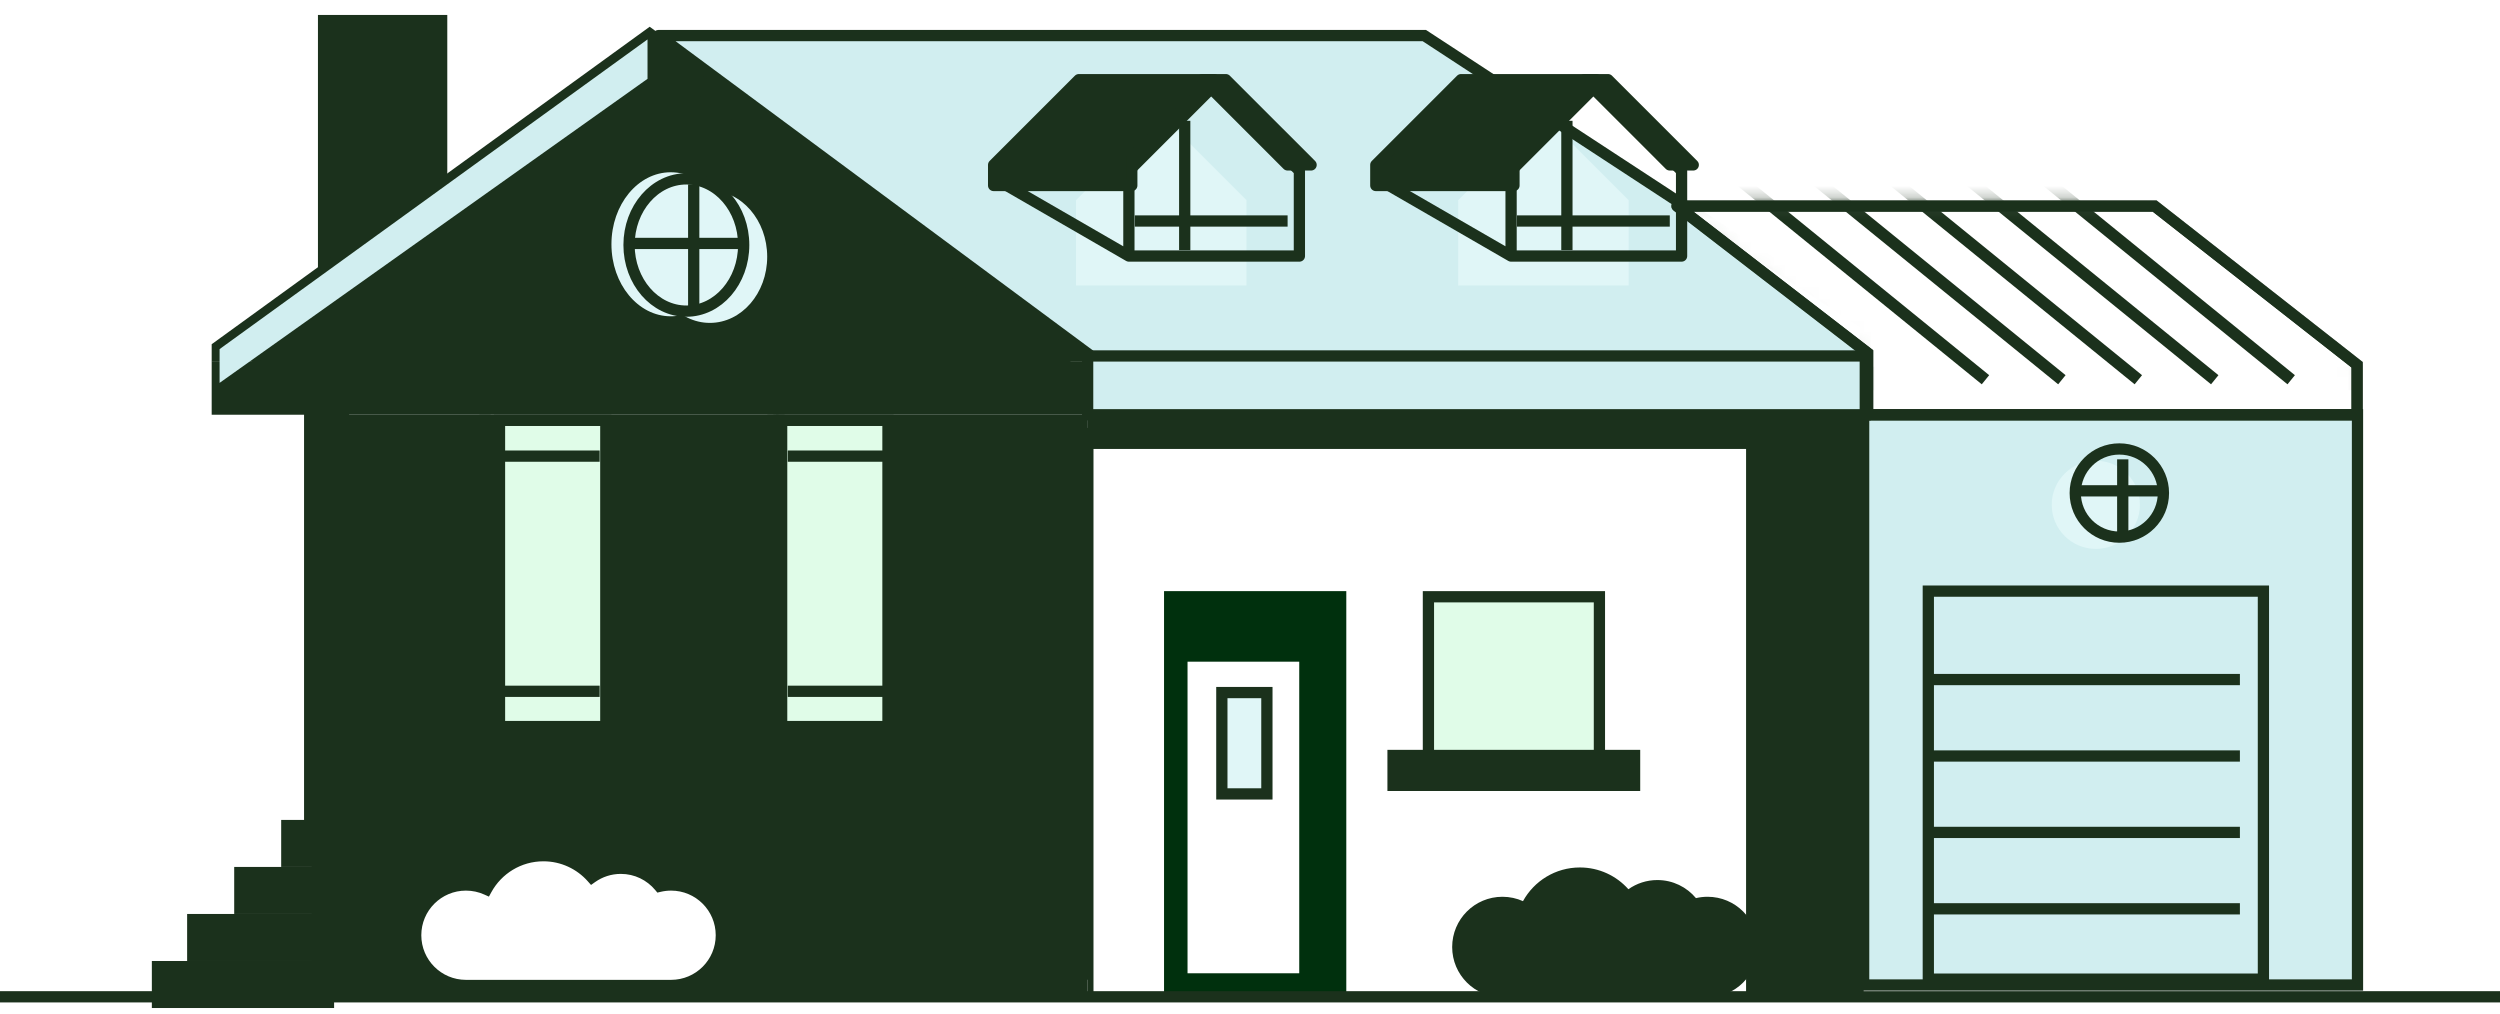 <svg width="222" height="90" viewBox="0 0 222 90" fill="none" xmlns="http://www.w3.org/2000/svg">
<rect width="222" height="90" fill="white"/>
<rect x="28.234" y="1.328" width="11.485" height="26.103" fill="#1B311C"/>
<path d="M27 36H31V74H27V36Z" fill="#1B311C"/>
<mask id="path-3-inside-1_4712_23682" fill="white">
<path d="M113 73H114V77H113V73Z"/>
</mask>
<path d="M113 73H114V77H113V73Z" fill="#E0F6F7"/>
<path d="M113 73V71.434H111.956V73H113ZM114 73H115.566V71.434H114V73ZM114 77V78.044H115.566V77H114ZM113 77H111.956V78.044H113V77ZM113 74.566H114V71.434H113V74.566ZM112.434 73V77H115.566V73H112.434ZM114 75.956H113V78.044H114V75.956ZM114.044 77V73H111.956V77H114.044Z" fill="#1B311C" mask="url(#path-3-inside-1_4712_23682)"/>
<path d="M166.016 33.602H209.347" stroke="#1B311C" stroke-width="2.088"/>
<rect x="24.969" y="72.809" width="16.184" height="4.176" fill="#1B311C"/>
<rect x="20.797" y="76.984" width="16.184" height="4.176" fill="#1B311C"/>
<rect x="16.617" y="81.16" width="16.184" height="4.176" fill="#1B311C"/>
<rect x="13.484" y="85.336" width="16.184" height="4.176" fill="#1B311C"/>
<path d="M27.672 36.828H96.584V88.512H27.672V36.828Z" fill="#1B311C"/>
<rect width="77.787" height="4.699" transform="matrix(1 0 0 -1 18.797 36.828)" fill="#1B311C"/>
<path d="M18.797 32.133H96.584V30.567L57.69 2.375L18.797 30.567V32.133Z" fill="#1B311C"/>
<path d="M27.878 29.523H88.531H91.877L57.786 5.509L24.531 29.523H27.878Z" fill="#1B311C"/>
<path fill-rule="evenodd" clip-rule="evenodd" d="M92.82 33.18H24.644H20.883L58.262 6.033L96.581 33.18H92.82ZM97 38H28V87H97V38Z" fill="#1B311C"/>
<rect x="96.578" y="36.828" width="68.912" height="51.684" fill="#1B311C"/>
<path d="M165.492 36.828H209.345V87.468H165.492V36.828Z" fill="#D1EEF0" stroke="#1B311C"/>
<rect x="96.578" y="36.828" width="52.728" height="8.875" fill="#1B311C"/>
<rect x="97.102" y="39.867" width="57.949" height="48.551" fill="white"/>
<rect x="103.367" y="52.492" width="16.184" height="36.022" fill="#00300D"/>
<rect x="105.453" y="58.758" width="9.919" height="27.669" fill="white"/>
<rect x="126.844" y="52.992" width="15.184" height="14.14" fill="#E0FCE8" stroke="#1B311C"/>
<rect x="123.203" y="66.586" width="22.448" height="3.654" fill="#1B311C"/>
<rect x="108.5" y="61.5" width="4" height="9" fill="#E0F6F7" stroke="#1B311C"/>
<g filter="url(#filter0_d_4712_23682)">
<path fill-rule="evenodd" clip-rule="evenodd" d="M61.683 87.511C64.147 87.51 66.144 85.513 66.144 83.049C66.144 80.584 64.146 78.586 61.681 78.586C61.325 78.586 60.98 78.628 60.648 78.706C59.829 77.725 58.598 77.102 57.22 77.102C56.263 77.102 55.375 77.403 54.648 77.917C53.593 76.731 52.055 75.984 50.342 75.984C48.164 75.984 46.268 77.192 45.288 78.975C44.731 78.725 44.113 78.586 43.462 78.586C40.998 78.586 39 80.584 39 83.049C39 85.513 40.997 87.51 43.461 87.511V87.514H61.683V87.511Z" fill="white"/>
<path d="M61.683 87.511L61.683 87.011L61.183 87.011V87.511H61.683ZM60.648 78.706L60.264 79.027L60.462 79.264L60.763 79.193L60.648 78.706ZM54.648 77.917L54.275 78.249L54.572 78.583L54.937 78.325L54.648 77.917ZM45.288 78.975L45.083 79.431L45.504 79.62L45.726 79.216L45.288 78.975ZM43.461 87.511H43.961V87.011L43.461 87.011L43.461 87.511ZM43.461 87.514H42.961V88.014H43.461V87.514ZM61.683 87.514V88.014H62.183V87.514H61.683ZM61.683 88.011C64.423 88.01 66.644 85.789 66.644 83.049H65.644C65.644 85.236 63.87 87.01 61.683 87.011L61.683 88.011ZM66.644 83.049C66.644 80.308 64.422 78.086 61.681 78.086V79.086C63.87 79.086 65.644 80.86 65.644 83.049H66.644ZM61.681 78.086C61.286 78.086 60.902 78.132 60.532 78.22L60.763 79.193C61.057 79.123 61.365 79.086 61.681 79.086V78.086ZM61.032 78.386C60.122 77.296 58.752 76.602 57.22 76.602V77.602C58.443 77.602 59.536 78.155 60.264 79.027L61.032 78.386ZM57.22 76.602C56.156 76.602 55.169 76.937 54.36 77.508L54.937 78.325C55.582 77.869 56.369 77.602 57.22 77.602V76.602ZM55.022 77.584C53.875 76.297 52.203 75.484 50.342 75.484V76.484C51.906 76.484 53.31 77.166 54.275 78.249L55.022 77.584ZM50.342 75.484C47.974 75.484 45.914 76.798 44.85 78.734L45.726 79.216C46.622 77.587 48.354 76.484 50.342 76.484V75.484ZM45.493 78.519C44.872 78.241 44.185 78.086 43.462 78.086V79.086C44.041 79.086 44.589 79.21 45.083 79.431L45.493 78.519ZM43.462 78.086C40.722 78.086 38.5 80.308 38.5 83.049H39.5C39.5 80.86 41.274 79.086 43.462 79.086V78.086ZM38.5 83.049C38.5 85.789 40.721 88.01 43.461 88.011L43.461 87.011C41.273 87.01 39.5 85.236 39.5 83.049H38.5ZM43.961 87.514V87.511H42.961V87.514H43.961ZM61.683 87.014H43.461V88.014H61.683V87.014ZM61.183 87.511V87.514H62.183V87.511H61.183Z" fill="#1B311C"/>
</g>
<path fill-rule="evenodd" clip-rule="evenodd" d="M151.636 88.558C154.1 88.557 156.097 86.559 156.097 84.095C156.097 81.631 154.099 79.633 151.634 79.633C151.279 79.633 150.933 79.674 150.601 79.753C149.782 78.772 148.551 78.148 147.173 78.148C146.216 78.148 145.329 78.45 144.602 78.964C143.546 77.778 142.008 77.031 140.295 77.031C138.117 77.031 136.221 78.239 135.241 80.022C134.684 79.772 134.066 79.633 133.416 79.633C130.951 79.633 128.953 81.631 128.953 84.095C128.953 86.559 130.95 88.557 133.414 88.558V88.561H151.636V88.558Z" fill="#1B311C"/>
<path d="M0 88.516H222" stroke="#1B311C"/>
<path d="M165.637 36.83L165.637 28.781L126.477 3.157L58.473 3.157L96.583 31.391L96.583 36.83L165.637 36.83Z" fill="#D1EEF0"/>
<path d="M165.637 28.781L166.137 28.781L166.137 28.51L165.911 28.362L165.637 28.781ZM165.637 36.83L165.637 37.33L166.137 37.33L166.137 36.83L165.637 36.83ZM96.583 36.83L96.083 36.83L96.083 37.33L96.583 37.33L96.583 36.83ZM96.583 31.391L97.083 31.391L97.083 31.139L96.88 30.989L96.583 31.391ZM58.473 3.157L58.473 2.657C58.257 2.657 58.066 2.795 57.998 3C57.93 3.205 58.002 3.43 58.175 3.559L58.473 3.157ZM126.477 3.157L126.751 2.739L126.626 2.657L126.477 2.657L126.477 3.157ZM165.137 28.781L165.137 36.83L166.137 36.83L166.137 28.781L165.137 28.781ZM165.637 36.33L96.583 36.33L96.583 37.33L165.637 37.33L165.637 36.33ZM97.083 36.83L97.083 31.391L96.083 31.391L96.083 36.83L97.083 36.83ZM96.88 30.989L58.77 2.755L58.175 3.559L96.285 31.793L96.88 30.989ZM126.203 3.575L165.363 29.199L165.911 28.362L126.751 2.739L126.203 3.575ZM58.473 3.657L126.477 3.657L126.477 2.657L58.473 2.657L58.473 3.657Z" fill="#1B311C"/>
<mask id="mask0_4712_23682" style="mask-type:alpha" maskUnits="userSpaceOnUse" x="148" y="17" width="62" height="21">
<path d="M209.311 36.829L209.311 32.392L191.33 18.296L148.907 18.296L165.837 31.348L165.837 36.829L209.311 36.829Z" fill="#1B311C"/>
<path d="M209.311 32.392L209.811 32.392L209.811 32.149L209.62 31.998L209.311 32.392ZM209.311 36.829L209.311 37.329L209.811 37.329L209.811 36.829L209.311 36.829ZM165.837 36.829L165.337 36.829L165.337 37.329L165.837 37.329L165.837 36.829ZM165.837 31.348L166.337 31.348L166.337 31.102L166.143 30.952L165.837 31.348ZM148.907 18.296L148.907 17.796C148.693 17.796 148.503 17.932 148.434 18.135C148.365 18.337 148.432 18.561 148.602 18.692L148.907 18.296ZM191.33 18.296L191.639 17.903L191.503 17.796L191.33 17.796L191.33 18.296ZM208.811 32.392L208.811 36.829L209.811 36.829L209.811 32.392L208.811 32.392ZM209.311 36.329L165.837 36.329L165.837 37.329L209.311 37.329L209.311 36.329ZM166.337 36.829L166.337 31.348L165.337 31.348L165.337 36.829L166.337 36.829ZM166.143 30.952L149.212 17.9L148.602 18.692L165.532 31.744L166.143 30.952ZM191.022 18.69L209.003 32.785L209.62 31.998L191.639 17.903L191.022 18.69ZM148.907 18.796L191.33 18.796L191.33 17.796L148.907 17.796L148.907 18.796Z" fill="#1B311C"/>
</mask>
<g mask="url(#mask0_4712_23682)">
<path d="M209.319 36.829L209.319 32.392L191.338 18.296L148.915 18.296L165.845 31.348L165.845 36.829L209.319 36.829Z" fill="white"/>
<path d="M209.319 32.392L209.819 32.392L209.819 32.149L209.628 31.998L209.319 32.392ZM209.319 36.829L209.319 37.329L209.819 37.329L209.819 36.829L209.319 36.829ZM165.845 36.829L165.345 36.829L165.345 37.329L165.845 37.329L165.845 36.829ZM165.845 31.348L166.345 31.348L166.345 31.102L166.15 30.952L165.845 31.348ZM148.915 18.296L148.915 17.796C148.701 17.796 148.511 17.932 148.442 18.135C148.373 18.337 148.44 18.561 148.61 18.692L148.915 18.296ZM191.338 18.296L191.647 17.903L191.511 17.796L191.338 17.796L191.338 18.296ZM208.819 32.392L208.819 36.829L209.819 36.829L209.819 32.392L208.819 32.392ZM209.319 36.329L165.845 36.329L165.845 37.329L209.319 37.329L209.319 36.329ZM166.345 36.829L166.345 31.348L165.345 31.348L165.345 36.829L166.345 36.829ZM166.15 30.952L149.22 17.9L148.61 18.692L165.54 31.744L166.15 30.952ZM191.03 18.69L209.011 32.785L209.628 31.998L191.647 17.903L191.03 18.69ZM148.915 18.796L191.338 18.796L191.338 17.796L148.915 17.796L148.915 18.796Z" fill="#1B311C"/>
<line x1="151.251" y1="13.36" x2="176.31" y2="33.721" stroke="#1B311C" stroke-width="1.044"/>
<line x1="158.036" y1="13.36" x2="183.095" y2="33.721" stroke="#1B311C" stroke-width="1.044"/>
<line x1="164.825" y1="13.36" x2="189.884" y2="33.721" stroke="#1B311C" stroke-width="1.044"/>
<line x1="171.61" y1="13.36" x2="196.669" y2="33.721" stroke="#1B311C" stroke-width="1.044"/>
<line x1="178.4" y1="13.36" x2="203.458" y2="33.721" stroke="#1B311C" stroke-width="1.044"/>
</g>
<rect x="-0.5" y="0.5" width="9.441" height="27.191" transform="matrix(-1 0 0 1 53.297 36.828)" fill="#E0FCE8" stroke="#1B311C"/>
<path d="M43.07 36.828L43.07 65.019" stroke="#1B311C"/>
<line x1="43.852" y1="40.504" x2="53.249" y2="40.504" stroke="#1B311C"/>
<line x1="43.852" y1="61.387" x2="53.249" y2="61.387" stroke="#1B311C"/>
<rect x="-0.5" y="0.5" width="9.441" height="27.191" transform="matrix(-1 0 0 1 78.352 36.828)" fill="#E0FCE8" stroke="#1B311C"/>
<path d="M69.172 36.828L69.172 65.019" stroke="#1B311C"/>
<line x1="69.953" y1="40.504" x2="79.35" y2="40.504" stroke="#1B311C"/>
<line x1="69.953" y1="61.387" x2="79.35" y2="61.387" stroke="#1B311C"/>
<path d="M68.648 36.828L68.648 65.019" stroke="#1B311C"/>
<g filter="url(#filter1_i_4712_23682)">
<path d="M107.816 7.598L100.246 15.168V18.952V22.737H115.386V15.168L107.816 7.598Z" fill="#E0F6F7"/>
</g>
<path d="M100.246 22.737H115.386V15.168L107.816 7.598L100.246 15.168V18.952V22.737ZM100.246 22.737L88.5 15.951" stroke="#1B311C" stroke-linejoin="round"/>
<path d="M105.203 10.727L105.203 22.212" stroke="#1B311C"/>
<line x1="100.766" y1="19.625" x2="114.339" y2="19.625" stroke="#1B311C"/>
<path d="M95.804 7.074L88.234 14.644V16.471H100.503V13.861L107.812 7.074H95.804Z" fill="#1B311C" stroke="#1B311C" stroke-linejoin="round"/>
<path d="M114.335 14.644L106.766 7.074H108.854L116.424 14.644H114.335Z" fill="#1B311C" stroke="#1B311C" stroke-linejoin="round"/>
<rect x="171.234" y="52.492" width="29.757" height="34.456" stroke="#1B311C"/>
<path d="M96.578 31.609H165.49" stroke="#1B311C"/>
<g filter="url(#filter2_i_4712_23682)">
<circle cx="188.197" cy="43.783" r="3.915" fill="#E0F6F7"/>
</g>
<circle cx="188.197" cy="43.783" r="3.915" stroke="#1B311C" stroke-linejoin="round"/>
<line x1="188.5" y1="40.789" x2="188.5" y2="47.796" stroke="#1B311C"/>
<line x1="184.281" y1="43.586" x2="192.112" y2="43.586" stroke="#1B311C"/>
<ellipse cx="59.563" cy="21.692" rx="5.267" ry="6.395" fill="#E0F6F7"/>
<line x1="171.234" y1="60.344" x2="198.903" y2="60.344" stroke="#1B311C"/>
<line x1="171.234" y1="67.133" x2="198.903" y2="67.133" stroke="#1B311C"/>
<line x1="171.234" y1="73.918" x2="198.903" y2="73.918" stroke="#1B311C"/>
<line x1="171.234" y1="80.703" x2="198.903" y2="80.703" stroke="#1B311C"/>
<g filter="url(#filter3_i_4712_23682)">
<ellipse cx="60.949" cy="21.756" rx="5.09" ry="5.873" fill="#E0F6F7"/>
</g>
<ellipse cx="60.949" cy="21.756" rx="5.09" ry="5.873" stroke="#1B311C" stroke-linejoin="round"/>
<path d="M61.602 16.371L61.602 27.334" stroke="#1B311C"/>
<line x1="55.859" y1="21.617" x2="66.301" y2="21.617" stroke="#1B311C"/>
<g filter="url(#filter4_i_4712_23682)">
<path d="M141.754 7.598L134.184 15.168V18.952V22.737H149.324V15.168L141.754 7.598Z" fill="#E0F6F7"/>
</g>
<path d="M134.184 22.737H149.324V15.168L141.754 7.598L134.184 15.168V18.952V22.737ZM134.184 22.737L122.438 15.951" stroke="#1B311C" stroke-linejoin="round"/>
<path d="M139.141 10.727L139.141 22.212" stroke="#1B311C"/>
<line x1="134.703" y1="19.625" x2="148.277" y2="19.625" stroke="#1B311C"/>
<path d="M129.742 7.074L122.172 14.644V16.471H134.44V13.861L141.749 7.074H129.742Z" fill="#1B311C" stroke="#1B311C" stroke-linejoin="round"/>
<path d="M148.273 14.644L140.703 7.074H142.791L150.361 14.644H148.273Z" fill="#1B311C" stroke="#1B311C" stroke-linejoin="round"/>
<path d="M209.311 32.392L209.811 32.392L209.811 32.149L209.62 31.998L209.311 32.392ZM209.311 36.829L209.311 37.329L209.811 37.329L209.811 36.829L209.311 36.829ZM165.837 36.829L165.337 36.829L165.337 37.329L165.837 37.329L165.837 36.829ZM165.837 31.348L166.337 31.348L166.337 31.102L166.143 30.952L165.837 31.348ZM148.907 18.296L148.907 17.796C148.693 17.796 148.503 17.932 148.434 18.135C148.365 18.337 148.432 18.561 148.602 18.692L148.907 18.296ZM191.33 18.296L191.639 17.903L191.503 17.796L191.33 17.796L191.33 18.296ZM208.811 32.392L208.811 36.829L209.811 36.829L209.811 32.392L208.811 32.392ZM209.311 36.329L165.837 36.329L165.837 37.329L209.311 37.329L209.311 36.329ZM166.337 36.829L166.337 31.348L165.337 31.348L165.337 36.829L166.337 36.829ZM166.143 30.952L149.212 17.9L148.602 18.692L165.532 31.744L166.143 30.952ZM191.022 18.69L209.003 32.785L209.62 31.998L191.639 17.903L191.022 18.69ZM148.907 18.796L191.33 18.796L191.33 17.796L148.907 17.796L148.907 18.796Z" fill="#1B311C"/>
<path d="M19.5 31L57.5 3.5V7L19.5 34V31Z" fill="#D1EEF0"/>
<defs>
<filter id="filter0_d_4712_23682" x="36.412" y="75.484" width="30.233" height="12.53" filterUnits="userSpaceOnUse" color-interpolation-filters="sRGB">
<feFlood flood-opacity="0" result="BackgroundImageFix"/>
<feColorMatrix in="SourceAlpha" type="matrix" values="0 0 0 0 0 0 0 0 0 0 0 0 0 0 0 0 0 0 127 0" result="hardAlpha"/>
<feOffset dx="-2.088"/>
<feComposite in2="hardAlpha" operator="out"/>
<feColorMatrix type="matrix" values="0 0 0 0 0.106 0 0 0 0 0.192 0 0 0 0 0.11 0 0 0 1 0"/>
<feBlend mode="normal" in2="BackgroundImageFix" result="effect1_dropShadow_4712_23682"/>
<feBlend mode="normal" in="SourceGraphic" in2="effect1_dropShadow_4712_23682" result="shape"/>
</filter>
<filter id="filter1_i_4712_23682" x="88.25" y="7.098" width="27.637" height="16.14" filterUnits="userSpaceOnUse" color-interpolation-filters="sRGB">
<feFlood flood-opacity="0" result="BackgroundImageFix"/>
<feBlend mode="normal" in="SourceGraphic" in2="BackgroundImageFix" result="shape"/>
<feColorMatrix in="SourceAlpha" type="matrix" values="0 0 0 0 0 0 0 0 0 0 0 0 0 0 0 0 0 0 127 0" result="hardAlpha"/>
<feOffset dx="-4.699" dy="2.61"/>
<feComposite in2="hardAlpha" operator="arithmetic" k2="-1" k3="1"/>
<feColorMatrix type="matrix" values="0 0 0 0 0.106 0 0 0 0 0.192 0 0 0 0 0.11 0 0 0 1 0"/>
<feBlend mode="normal" in2="shape" result="effect1_innerShadow_4712_23682"/>
</filter>
<filter id="filter2_i_4712_23682" x="183.781" y="39.367" width="8.832" height="8.831" filterUnits="userSpaceOnUse" color-interpolation-filters="sRGB">
<feFlood flood-opacity="0" result="BackgroundImageFix"/>
<feBlend mode="normal" in="SourceGraphic" in2="BackgroundImageFix" result="shape"/>
<feColorMatrix in="SourceAlpha" type="matrix" values="0 0 0 0 0 0 0 0 0 0 0 0 0 0 0 0 0 0 127 0" result="hardAlpha"/>
<feOffset dx="-2.088" dy="1.044"/>
<feComposite in2="hardAlpha" operator="arithmetic" k2="-1" k3="1"/>
<feColorMatrix type="matrix" values="0 0 0 0 0.106 0 0 0 0 0.192 0 0 0 0 0.11 0 0 0 1 0"/>
<feBlend mode="normal" in2="shape" result="effect1_innerShadow_4712_23682"/>
</filter>
<filter id="filter3_i_4712_23682" x="55.359" y="15.383" width="11.18" height="12.746" filterUnits="userSpaceOnUse" color-interpolation-filters="sRGB">
<feFlood flood-opacity="0" result="BackgroundImageFix"/>
<feBlend mode="normal" in="SourceGraphic" in2="BackgroundImageFix" result="shape"/>
<feColorMatrix in="SourceAlpha" type="matrix" values="0 0 0 0 0 0 0 0 0 0 0 0 0 0 0 0 0 0 127 0" result="hardAlpha"/>
<feOffset dx="2.088" dy="1.044"/>
<feComposite in2="hardAlpha" operator="arithmetic" k2="-1" k3="1"/>
<feColorMatrix type="matrix" values="0 0 0 0 0.106 0 0 0 0 0.192 0 0 0 0 0.11 0 0 0 1 0"/>
<feBlend mode="normal" in2="shape" result="effect1_innerShadow_4712_23682"/>
</filter>
<filter id="filter4_i_4712_23682" x="122.188" y="7.098" width="27.637" height="16.14" filterUnits="userSpaceOnUse" color-interpolation-filters="sRGB">
<feFlood flood-opacity="0" result="BackgroundImageFix"/>
<feBlend mode="normal" in="SourceGraphic" in2="BackgroundImageFix" result="shape"/>
<feColorMatrix in="SourceAlpha" type="matrix" values="0 0 0 0 0 0 0 0 0 0 0 0 0 0 0 0 0 0 127 0" result="hardAlpha"/>
<feOffset dx="-4.699" dy="2.61"/>
<feComposite in2="hardAlpha" operator="arithmetic" k2="-1" k3="1"/>
<feColorMatrix type="matrix" values="0 0 0 0 0.106 0 0 0 0 0.192 0 0 0 0 0.11 0 0 0 1 0"/>
<feBlend mode="normal" in2="shape" result="effect1_innerShadow_4712_23682"/>
</filter>
</defs>
</svg>
